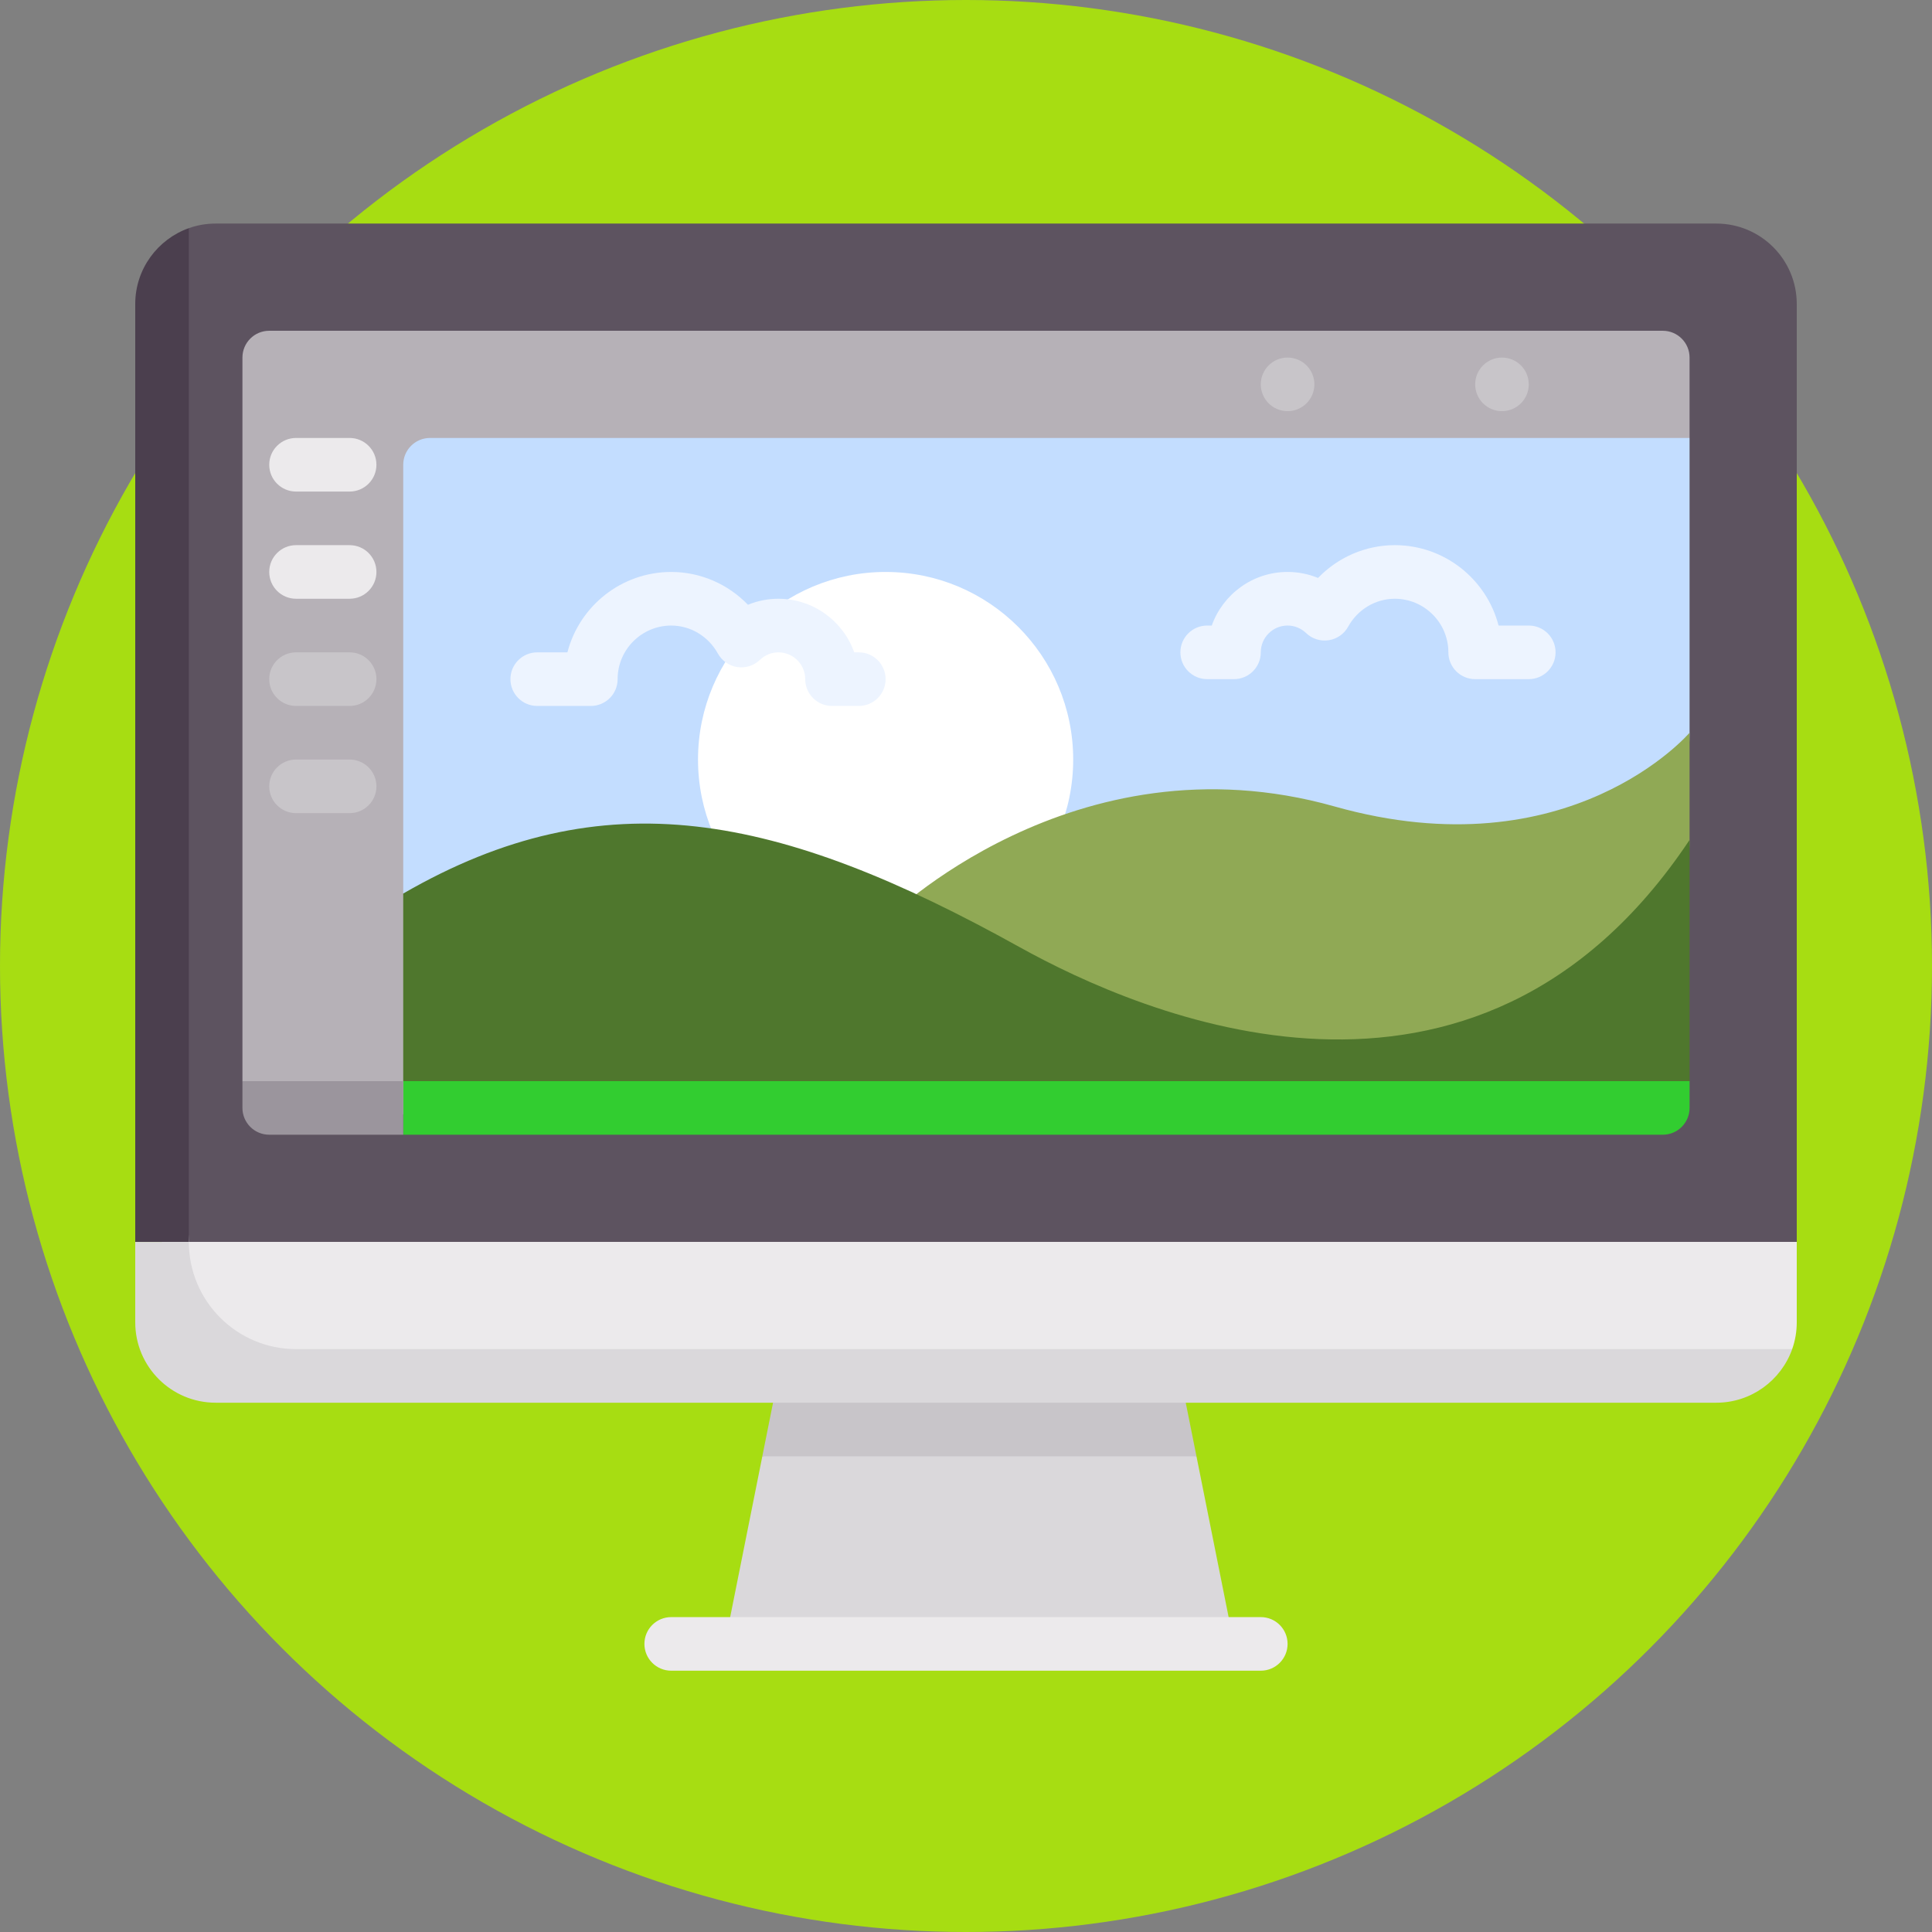 <svg xmlns="http://www.w3.org/2000/svg" version="1.1" xmlns:xlink="http://www.w3.org/1999/xlink" xmlns:svgjs="http://svgjs.com/svgjs" width="512" height="512" x="0" y="0" viewBox="0 0 512 512" style="enable-background:new 0 0 512 512" xml:space="preserve" class=""><rect x="0" y="0" width="512" height="512" fill="#808080" stroke="none"/><circle r="256" cx="256" cy="256" fill="#a7dd12" shape="circle" transform="matrix(1,0,0,1,0,0)"></circle><g transform="matrix(0.86,0,0,0.86,35.84,30.84)"><path d="m327.019 412.903-54.192-15.305-79.588 15.305-11.562 57.807h156.904z" fill="#dad8db" data-original="#dad8db" class=""></path><path d="m327.019 412.903-4.954-24.774h-123.871l-4.955 24.774z" fill="#c8c5c9" data-original="#c8c5c9" class=""></path><path d="m487.226 388.5h-454.226c-13.682 0-24.774-11.092-24.774-24.774v-16.887c0-13.682 11.092-24.774 24.774-24.774h454.226c13.682 0 24.774 11.092 24.774 24.774v24.774c0 2.895-.497 5.675-1.409 8.257z" fill="#eceaec" data-original="#eceaec"></path><path d="m487.226 33.032h-462.452c-2.896 0-5.675.497-8.259 1.41l-10.515 23.364 10.516 289.032h495.484v-289.032c0-13.682-11.092-24.774-24.774-24.774z" fill="#5d5360" data-original="#5d5360" class=""></path><path d="m111 307-68.75 1.25-9.218-10.96v-222.967c0-4.561 3.697-8.258 8.258-8.258h429.42c4.561 0 8.258 3.697 8.258 8.258v24.774z" fill="#b6b1b7" data-original="#b6b1b7" class=""></path><path d="m82.581 239.484 374.747 7.807s21.64-27.958 21.64-57.356v-90.838h-388.129c-4.561 0-8.258 3.697-8.258 8.258z" fill="#c3ddff" data-original="#c3ddff"></path><circle cx="231.226" cy="198.194" fill="#ffffff" r="57.806" data-original="#ffffff" class=""></circle><path d="m478.968 189.935s-36.879 43.17-109.419 22.71c-80.516-22.71-138.323 35.097-138.323 35.097v49.548h221.274s26.468-42.29 26.468-74.323c0-8.257 0-33.032 0-33.032z" fill="#90a955" data-original="#ccf49f" class=""></path><path d="m222.968 181.677h-8.258c-4.565 0-8.258-3.698-8.258-8.258 0-4.552-3.702-8.258-8.258-8.258-2.113 0-4.145.827-5.71 2.331-1.855 1.77-4.444 2.585-6.96 2.206-2.54-.387-4.75-1.931-5.992-4.177-2.927-5.315-8.435-8.617-14.371-8.617-9.105 0-16.516 7.407-16.516 16.516 0 4.56-3.694 8.258-8.258 8.258h-16.516c-4.565 0-8.258-3.698-8.258-8.258s3.694-8.258 8.258-8.258h9.306c3.669-14.23 16.621-24.774 31.984-24.774 9.008 0 17.508 3.738 23.645 10.113 2.952-1.218 6.129-1.855 9.387-1.855 10.766 0 19.952 6.903 23.363 16.516h1.411c4.565 0 8.258 3.698 8.258 8.258s-3.693 8.257-8.257 8.257z" fill="#edf4ff" data-original="#edf4ff" class=""></path><path d="m429.419 173.419h-16.516c-4.565 0-8.258-3.698-8.258-8.258 0-9.109-7.411-16.516-16.516-16.516-5.935 0-11.444 3.302-14.371 8.613-1.242 2.25-3.46 3.79-5.992 4.177-2.581.371-5.105-.431-6.96-2.21-1.565-1.496-3.589-2.323-5.71-2.323-4.556 0-8.258 3.706-8.258 8.258 0 4.56-3.694 8.258-8.258 8.258h-8.258c-4.565 0-8.258-3.698-8.258-8.258s3.694-8.258 8.258-8.258h1.411c3.411-9.613 12.597-16.516 23.363-16.516 3.258 0 6.435.637 9.387 1.851 6.137-6.371 14.637-10.109 23.645-10.109 15.363 0 28.315 10.544 31.984 24.774h9.306c4.565 0 8.258 3.698 8.258 8.258s-3.692 8.259-8.257 8.259z" fill="#edf4ff" data-original="#edf4ff" class=""></path><path d="m346.839 478.968h-181.678c-4.565 0-8.258-3.698-8.258-8.258s3.694-8.258 8.258-8.258h181.677c4.565 0 8.258 3.698 8.258 8.258s-3.693 8.258-8.257 8.258z" fill="#eceaec" data-original="#eceaec"></path><path d="m49.548 379.871c-18.243 0-33.032-14.789-33.032-33.032h-16.516v24.774c0 13.682 11.092 24.774 24.774 24.774h462.452c10.771 0 19.955-6.916 23.368-16.516z" fill="#dad8db" data-original="#dad8db" class=""></path><path d="m0 57.806v289.032h16.516v-312.395c-9.6 3.413-16.516 12.592-16.516 23.363z" fill="#4b3f4e" data-original="#4b3f4e" class=""></path><path d="m272.516 256c-74.323-41.29-128-52.301-189.936-16.516v57.806l261.42 11.71 134.968-11.71v-74.323c-66.065 99.098-169.538 53.541-206.452 33.033z" fill="#4f772d" data-original="#95d6a4" class=""></path><path d="m478.968 297.29h-396.387v16.516h388.129c4.561 0 8.258-3.697 8.258-8.258z" fill="#32cd30" data-original="#78c2a4" class=""></path><path d="m66.065 115.613h-16.517c-4.561 0-8.258-3.697-8.258-8.258 0-4.561 3.697-8.258 8.258-8.258h16.516c4.561 0 8.258 3.697 8.258 8.258.001 4.561-3.697 8.258-8.257 8.258z" fill="#eceaec" data-original="#eceaec"></path><path d="m66.065 148.645h-16.517c-4.561 0-8.258-3.697-8.258-8.258 0-4.561 3.697-8.258 8.258-8.258h16.516c4.561 0 8.258 3.697 8.258 8.258.001 4.561-3.697 8.258-8.257 8.258z" fill="#eceaec" data-original="#eceaec"></path><g fill="#c8c5c9"><path d="m66.065 181.677h-16.517c-4.561 0-8.258-3.697-8.258-8.258 0-4.561 3.697-8.258 8.258-8.258h16.516c4.561 0 8.258 3.697 8.258 8.258.001 4.561-3.697 8.258-8.257 8.258z" fill="#c8c5c9" data-original="#c8c5c9" class=""></path><path d="m66.065 214.71h-16.517c-4.561 0-8.258-3.697-8.258-8.258 0-4.561 3.697-8.258 8.258-8.258h16.516c4.561 0 8.258 3.697 8.258 8.258.001 4.56-3.697 8.258-8.257 8.258z" fill="#c8c5c9" data-original="#c8c5c9" class=""></path><path d="m355.097 90.839c-4.561 0-8.258-3.697-8.258-8.258 0-4.561 3.697-8.258 8.258-8.258 4.561 0 8.258 3.697 8.258 8.258 0 4.56-3.697 8.258-8.258 8.258z" fill="#c8c5c9" data-original="#c8c5c9" class=""></path><path d="m421.161 90.839c-4.561 0-8.258-3.697-8.258-8.258 0-4.561 3.697-8.258 8.258-8.258 4.561 0 8.258 3.697 8.258 8.258 0 4.56-3.697 8.258-8.258 8.258z" fill="#c8c5c9" data-original="#c8c5c9" class=""></path></g><path d="m41.29 313.806h41.29v-16.516h-49.548v8.258c0 4.561 3.698 8.258 8.258 8.258z" fill="#9b959d" data-original="#9b959d" class=""></path></g></svg>